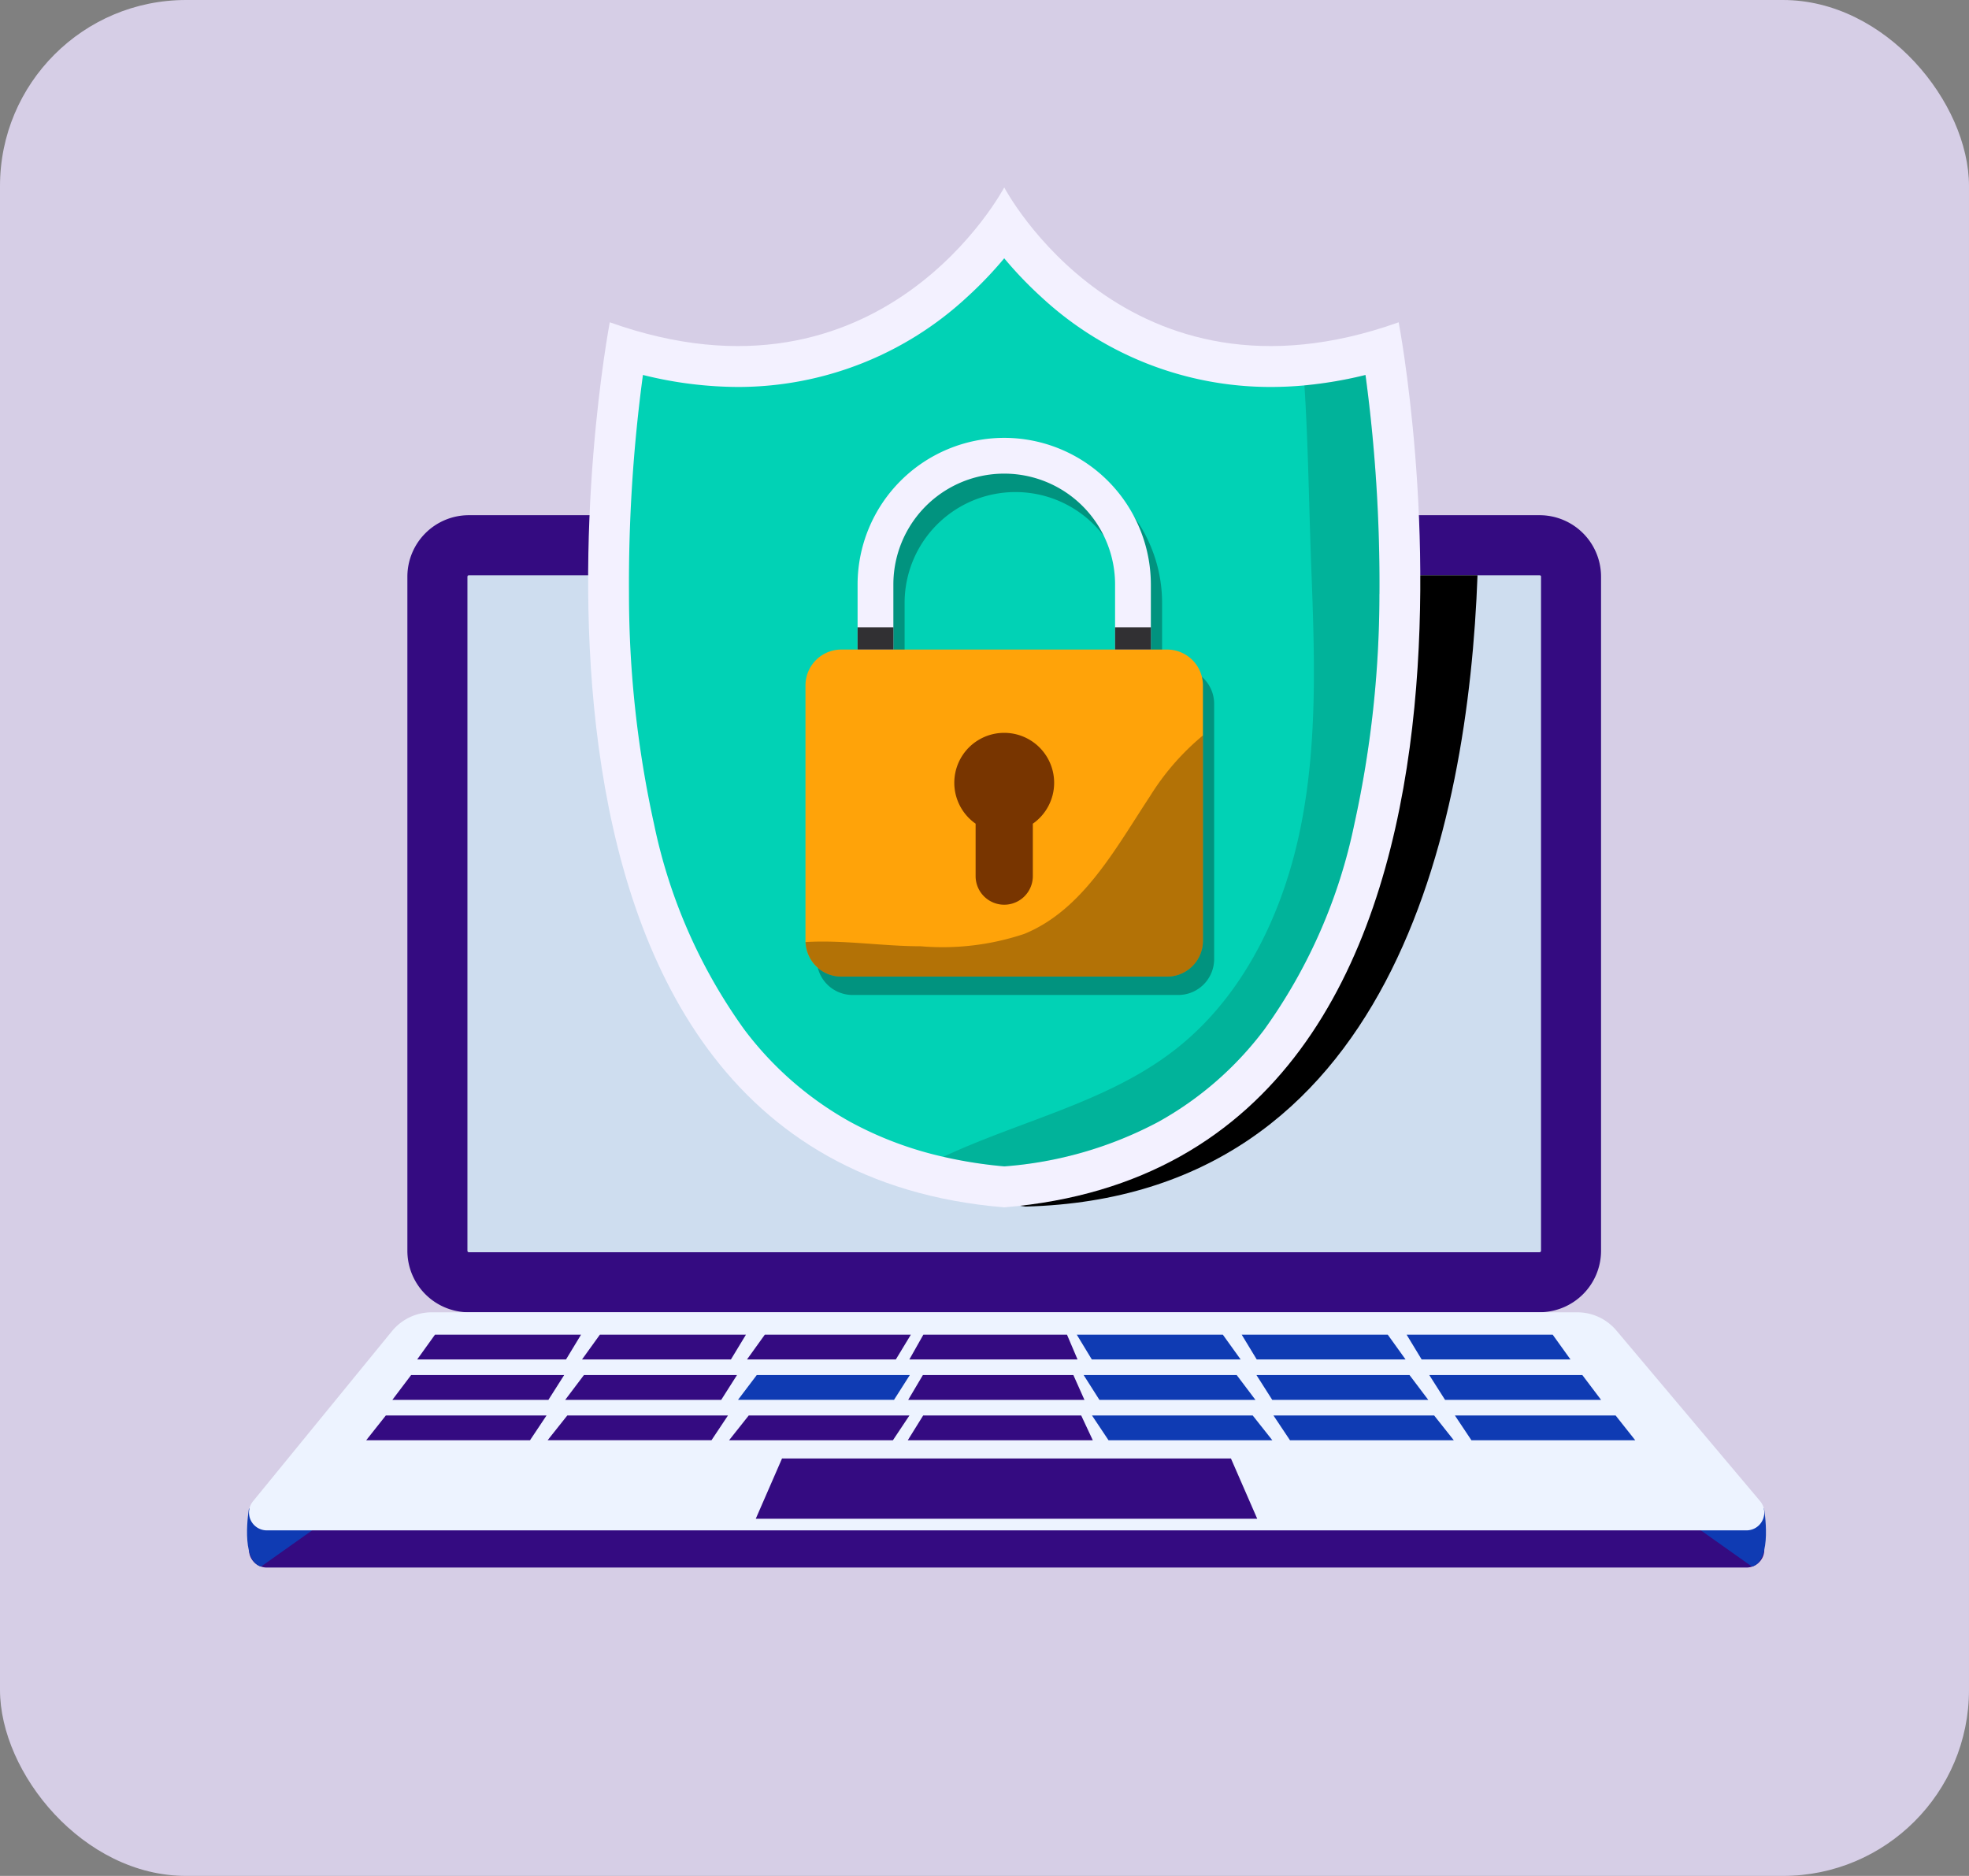 <svg xmlns="http://www.w3.org/2000/svg" xmlns:xlink="http://www.w3.org/1999/xlink" width="127" height="121" viewBox="0 0 127 121">
  <rect x="0" y="0" width="127" height="121" fill="#808080" stroke="none"/>
  <defs>
    <clipPath id="clip-path">
      <rect id="Rectángulo_403762" data-name="Rectángulo 403762" width="97.971" height="89.021" fill="none"/>
    </clipPath>
    <clipPath id="clip-path-3">
      <rect id="Rectángulo_403753" data-name="Rectángulo 403753" width="53.82" height="40.722" fill="none"/>
    </clipPath>
    <clipPath id="clip-path-4">
      <rect id="Rectángulo_403754" data-name="Rectángulo 403754" width="28.131" height="51.05" fill="none"/>
    </clipPath>
    <clipPath id="clip-path-5">
      <rect id="Rectángulo_403755" data-name="Rectángulo 403755" width="25.633" height="34.751" fill="none"/>
    </clipPath>
    <clipPath id="clip-path-6">
      <rect id="Rectángulo_403756" data-name="Rectángulo 403756" width="25.632" height="15.56" fill="none"/>
    </clipPath>
    <clipPath id="clip-path-7">
      <rect id="Rectángulo_403758" data-name="Rectángulo 403758" width="2.308" height="1.437" fill="none"/>
    </clipPath>
  </defs>
  <g id="Grupo_1107179" data-name="Grupo 1107179" transform="translate(-438.051 -7576)">
    <rect id="Rectángulo_403763" data-name="Rectángulo 403763" width="127" height="121" rx="12" transform="translate(438.051 7576)" fill="#d6cee6"/>
    <g id="Grupo_1107178" data-name="Grupo 1107178" transform="translate(453.984 7588.089)">
      <g id="Grupo_1107177" data-name="Grupo 1107177" clip-path="url(#clip-path)">
        <g id="Grupo_1107176" data-name="Grupo 1107176">
          <g id="Grupo_1107175" data-name="Grupo 1107175" clip-path="url(#clip-path)">
            <path id="Trazado_878946" data-name="Trazado 878946" d="M96.194,98.77H27.136A3.967,3.967,0,0,1,23.169,94.8V51.324a3.967,3.967,0,0,1,3.967-3.967H96.194a3.967,3.967,0,0,1,3.966,3.967V94.8a3.967,3.967,0,0,1-3.966,3.967" transform="translate(-12.826 -26.215)" fill="#340b81"/>
            <path id="Trazado_878947" data-name="Trazado 878947" d="M101.09,56.127V99.606A.1.1,0,0,1,101,99.7H31.938a.094.094,0,0,1-.095-.095V56.127a.094.094,0,0,1,.095-.095H101a.1.1,0,0,1,.095.095" transform="translate(-17.627 -31.017)" fill="#ceddef"/>
            <path id="Trazado_878948" data-name="Trazado 878948" d="M9.506,169.107.541,180.083a1.15,1.15,0,0,0,.89,1.877H96.868a1.149,1.149,0,0,0,.879-1.89l-9.267-11a3.305,3.305,0,0,0-2.529-1.176H12.067a3.307,3.307,0,0,0-2.561,1.215" transform="translate(-0.155 -92.939)" fill="#340b81"/>
            <path id="Trazado_878949" data-name="Trazado 878949" d="M.125,190.881s-.584,3.352.777,3.744l5.284-3.744Z" transform="translate(0 -105.665)" fill="#0f3bb3"/>
            <path id="Trazado_878950" data-name="Trazado 878950" d="M211.657,190.881s.584,3.352-.777,3.744l-5.284-3.744Z" transform="translate(-113.81 -105.665)" fill="#0f3bb3"/>
            <path id="Trazado_878951" data-name="Trazado 878951" d="M9.506,163.735.541,174.711a1.15,1.15,0,0,0,.89,1.877H96.868a1.149,1.149,0,0,0,.879-1.89l-9.267-11a3.305,3.305,0,0,0-2.529-1.176H12.067a3.306,3.306,0,0,0-2.561,1.215" transform="translate(-0.155 -89.965)" fill="#edf3ff"/>
            <path id="Trazado_878952" data-name="Trazado 878952" d="M25.727,165.754h9.421l-.97,1.6h-9.6Z" transform="translate(-13.603 -91.755)" fill="#340b81"/>
            <path id="Trazado_878953" data-name="Trazado 878953" d="M49.553,165.754h9.421l-.97,1.6H48.4Z" transform="translate(-26.793 -91.755)" fill="#340b81"/>
            <path id="Trazado_878954" data-name="Trazado 878954" d="M73.38,165.754H82.8l-.97,1.6h-9.6Z" transform="translate(-39.982 -91.755)" fill="#340b81"/>
            <path id="Trazado_878955" data-name="Trazado 878955" d="M96.594,165.754h9.263l.681,1.6H95.69Z" transform="translate(-52.97 -91.755)" fill="#340b81"/>
            <path id="Trazado_878956" data-name="Trazado 878956" d="M176.954,165.754h-9.421l.97,1.6h9.6Z" transform="translate(-92.74 -91.755)" fill="#0f3bb3"/>
            <path id="Trazado_878957" data-name="Trazado 878957" d="M153.128,165.754h-9.421l.97,1.6h9.6Z" transform="translate(-79.551 -91.755)" fill="#0f3bb3"/>
            <path id="Trazado_878958" data-name="Trazado 878958" d="M129.3,165.754H119.88l.97,1.6h9.6Z" transform="translate(-66.361 -91.755)" fill="#0f3bb3"/>
            <path id="Trazado_878959" data-name="Trazado 878959" d="M22.21,171.592h9.872l-1.017,1.6H21Z" transform="translate(-11.626 -94.987)" fill="#340b81"/>
            <path id="Trazado_878960" data-name="Trazado 878960" d="M47.177,171.592h9.872l-1.017,1.6H45.969Z" transform="translate(-25.447 -94.987)" fill="#340b81"/>
            <path id="Trazado_878961" data-name="Trazado 878961" d="M72.145,171.592h9.872L81,173.189H70.937Z" transform="translate(-39.268 -94.987)" fill="#0f3bb3"/>
            <path id="Trazado_878962" data-name="Trazado 878962" d="M96.471,171.592h9.707l.714,1.6H95.524Z" transform="translate(-52.879 -94.987)" fill="#340b81"/>
            <path id="Trazado_878963" data-name="Trazado 878963" d="M180.681,171.592h-9.872l1.017,1.6h10.063Z" transform="translate(-94.553 -94.987)" fill="#0f3bb3"/>
            <path id="Trazado_878964" data-name="Trazado 878964" d="M155.713,171.592h-9.872l1.017,1.6h10.063Z" transform="translate(-80.732 -94.987)" fill="#0f3bb3"/>
            <path id="Trazado_878965" data-name="Trazado 878965" d="M130.745,171.592h-9.872l1.017,1.6h10.063Z" transform="translate(-66.911 -94.987)" fill="#0f3bb3"/>
            <path id="Trazado_878966" data-name="Trazado 878966" d="M18.483,177.43H28.848l-1.067,1.6H17.215Z" transform="translate(-9.529 -98.219)" fill="#340b81"/>
            <path id="Trazado_878967" data-name="Trazado 878967" d="M44.7,177.43H55.064L54,179.027H43.431Z" transform="translate(-24.042 -98.219)" fill="#340b81"/>
            <path id="Trazado_878968" data-name="Trazado 878968" d="M70.915,177.43H81.28l-1.067,1.6H69.646Z" transform="translate(-38.554 -98.219)" fill="#340b81"/>
            <path id="Trazado_878969" data-name="Trazado 878969" d="M96.456,177.43h10.192l.749,1.6H95.462Z" transform="translate(-52.844 -98.219)" fill="#340b81"/>
            <path id="Trazado_878970" data-name="Trazado 878970" d="M184.875,177.43H174.509l1.067,1.6h10.566Z" transform="translate(-96.602 -98.219)" fill="#0f3bb3"/>
            <path id="Trazado_878971" data-name="Trazado 878971" d="M158.659,177.43H148.294l1.067,1.6h10.566Z" transform="translate(-82.09 -98.219)" fill="#0f3bb3"/>
            <path id="Trazado_878972" data-name="Trazado 878972" d="M132.443,177.43H122.078l1.067,1.6h10.566Z" transform="translate(-67.578 -98.219)" fill="#0f3bb3"/>
            <g id="Grupo_1107159" data-name="Grupo 1107159" transform="translate(25.546 25.015)" style="mix-blend-mode: soft-light;isolation: isolate">
              <g id="Grupo_1107158" data-name="Grupo 1107158">
                <g id="Grupo_1107157" data-name="Grupo 1107157" clip-path="url(#clip-path-3)">
                  <path id="Trazado_878973" data-name="Trazado 878973" d="M111.042,56.032c-.6,16.25-5.523,40.106-29.16,40.722C59.88,93.68,56.6,72.08,57.306,56.032Z" transform="translate(-57.221 -56.032)"/>
                </g>
              </g>
            </g>
            <path id="Trazado_878974" data-name="Trazado 878974" d="M101.562,8.7C83.985,14.967,76.12,0,76.12,0S68.256,14.967,50.679,8.7c0,0-10.376,54.129,25.442,57.087C111.937,62.83,101.562,8.7,101.562,8.7" transform="translate(-27.281)" fill="#f3f1ff"/>
            <path id="Trazado_878975" data-name="Trazado 878975" d="M103.586,31.894a69.017,69.017,0,0,1-1.616,14.838,34.682,34.682,0,0,1-5.8,13.243,21.748,21.748,0,0,1-6.834,5.962,25.118,25.118,0,0,1-9.945,2.876,28.929,28.929,0,0,1-3.928-.617,23.2,23.2,0,0,1-6.016-2.259,21.739,21.739,0,0,1-6.834-5.962A34.7,34.7,0,0,1,56.8,46.732a69.045,69.045,0,0,1-1.616-14.838,100.834,100.834,0,0,1,.9-14.13,25.6,25.6,0,0,0,6.125.775,21.718,21.718,0,0,0,14.784-5.8,25.1,25.1,0,0,0,2.394-2.5,25.129,25.129,0,0,0,2.393,2.5,21.713,21.713,0,0,0,14.784,5.8h0q1.079,0,2.182-.1a26.808,26.808,0,0,0,3.942-.672,100.754,100.754,0,0,1,.9,14.13" transform="translate(-30.548 -5.668)" fill="#01d2b5"/>
            <g id="Grupo_1107162" data-name="Grupo 1107162" transform="translate(44.911 12.094)" opacity="0.15" style="mix-blend-mode: soft-light;isolation: isolate">
              <g id="Grupo_1107161" data-name="Grupo 1107161">
                <g id="Grupo_1107160" data-name="Grupo 1107160" clip-path="url(#clip-path-4)">
                  <path id="Trazado_878976" data-name="Trazado 878976" d="M128.726,41.222A69.015,69.015,0,0,1,127.11,56.06a34.682,34.682,0,0,1-5.8,13.243,21.748,21.748,0,0,1-6.834,5.962,25.118,25.118,0,0,1-9.945,2.876,28.93,28.93,0,0,1-3.928-.617c5.009-2.345,10.632-3.531,14.979-6.937,4.41-3.455,6.965-8.848,8.068-14.341s.894-11.152.681-16.751c-.148-3.9-.193-7.83-.44-11.731a26.809,26.809,0,0,0,3.942-.672,100.754,100.754,0,0,1,.9,14.13" transform="translate(-100.599 -27.092)"/>
                </g>
              </g>
            </g>
            <g id="Grupo_1107165" data-name="Grupo 1107165" transform="translate(36.747 17.338)" opacity="0.3" style="mix-blend-mode: soft-light;isolation: isolate">
              <g id="Grupo_1107164" data-name="Grupo 1107164">
                <g id="Grupo_1107163" data-name="Grupo 1107163" clip-path="url(#clip-path-5)">
                  <path id="Trazado_878977" data-name="Trazado 878977" d="M105.632,52.493h-1.045V48.3a9.458,9.458,0,1,0-18.916,0v4.2H84.626a2.314,2.314,0,0,0-2.314,2.313V71.276c0,.027,0,.053,0,.079a2.314,2.314,0,0,0,2.313,2.234h21.005a2.314,2.314,0,0,0,2.314-2.313V54.807a2.314,2.314,0,0,0-2.314-2.313M87.979,51.057V48.3a7.15,7.15,0,1,1,14.3,0v4.2h-14.3Z" transform="translate(-82.312 -38.838)"/>
                </g>
              </g>
            </g>
            <path id="Trazado_878978" data-name="Trazado 878978" d="M97.67,36.181a9.469,9.469,0,0,0-9.458,9.458V55.1h18.916V45.639a9.469,9.469,0,0,0-9.458-9.458m7.15,16.608h-14.3v-7.15a7.15,7.15,0,0,1,14.3,0Z" transform="translate(-48.831 -20.028)" fill="#f3f1ff"/>
            <path id="Trazado_878979" data-name="Trazado 878979" d="M106.323,69.082V85.551a2.314,2.314,0,0,1-2.313,2.313H83a2.315,2.315,0,0,1-2.313-2.234c0-.026,0-.053,0-.079V69.082A2.314,2.314,0,0,1,83,66.769H104.01a2.314,2.314,0,0,1,2.313,2.313" transform="translate(-44.667 -36.961)" fill="#ffa309"/>
            <path id="Trazado_878980" data-name="Trazado 878980" d="M108.625,82.027a3.22,3.22,0,1,0-5.065,2.638v3.382a1.845,1.845,0,1,0,3.69,0V84.666a3.216,3.216,0,0,0,1.375-2.638" transform="translate(-56.566 -43.625)" fill="#783500"/>
            <g id="Grupo_1107168" data-name="Grupo 1107168" transform="translate(36.024 35.344)" opacity="0.3" style="mix-blend-mode: soft-light;isolation: isolate">
              <g id="Grupo_1107167" data-name="Grupo 1107167">
                <g id="Grupo_1107166" data-name="Grupo 1107166" clip-path="url(#clip-path-6)">
                  <path id="Trazado_878981" data-name="Trazado 878981" d="M106.324,79.169V92.416a2.314,2.314,0,0,1-2.313,2.313H83A2.315,2.315,0,0,1,80.692,92.5c2.43-.148,5,.272,7.422.272a16.65,16.65,0,0,0,6.693-.8c3.768-1.546,5.856-5.472,8.1-8.874a16.144,16.144,0,0,1,3.421-3.928" transform="translate(-80.692 -79.169)"/>
                </g>
              </g>
            </g>
            <g id="Grupo_1107171" data-name="Grupo 1107171" transform="translate(39.381 28.371)" opacity="0.8" style="mix-blend-mode: soft-light;isolation: isolate">
              <g id="Grupo_1107170" data-name="Grupo 1107170">
                <g id="Grupo_1107169" data-name="Grupo 1107169" clip-path="url(#clip-path-7)">
                  <rect id="Rectángulo_403757" data-name="Rectángulo 403757" width="2.309" height="1.437" transform="translate(0)"/>
                </g>
              </g>
            </g>
            <g id="Grupo_1107174" data-name="Grupo 1107174" transform="translate(55.989 28.371)" opacity="0.8" style="mix-blend-mode: soft-light;isolation: isolate">
              <g id="Grupo_1107173" data-name="Grupo 1107173">
                <g id="Grupo_1107172" data-name="Grupo 1107172" clip-path="url(#clip-path-7)">
                  <rect id="Rectángulo_403759" data-name="Rectángulo 403759" width="2.308" height="1.437" transform="translate(0)"/>
                </g>
              </g>
            </g>
            <path id="Trazado_878982" data-name="Trazado 878982" d="M105.845,187.536H73.5l1.694-3.888h28.956Z" transform="translate(-40.687 -101.661)" fill="#340b81"/>
          </g>
        </g>
      </g>
    </g>
  </g>
</svg>
